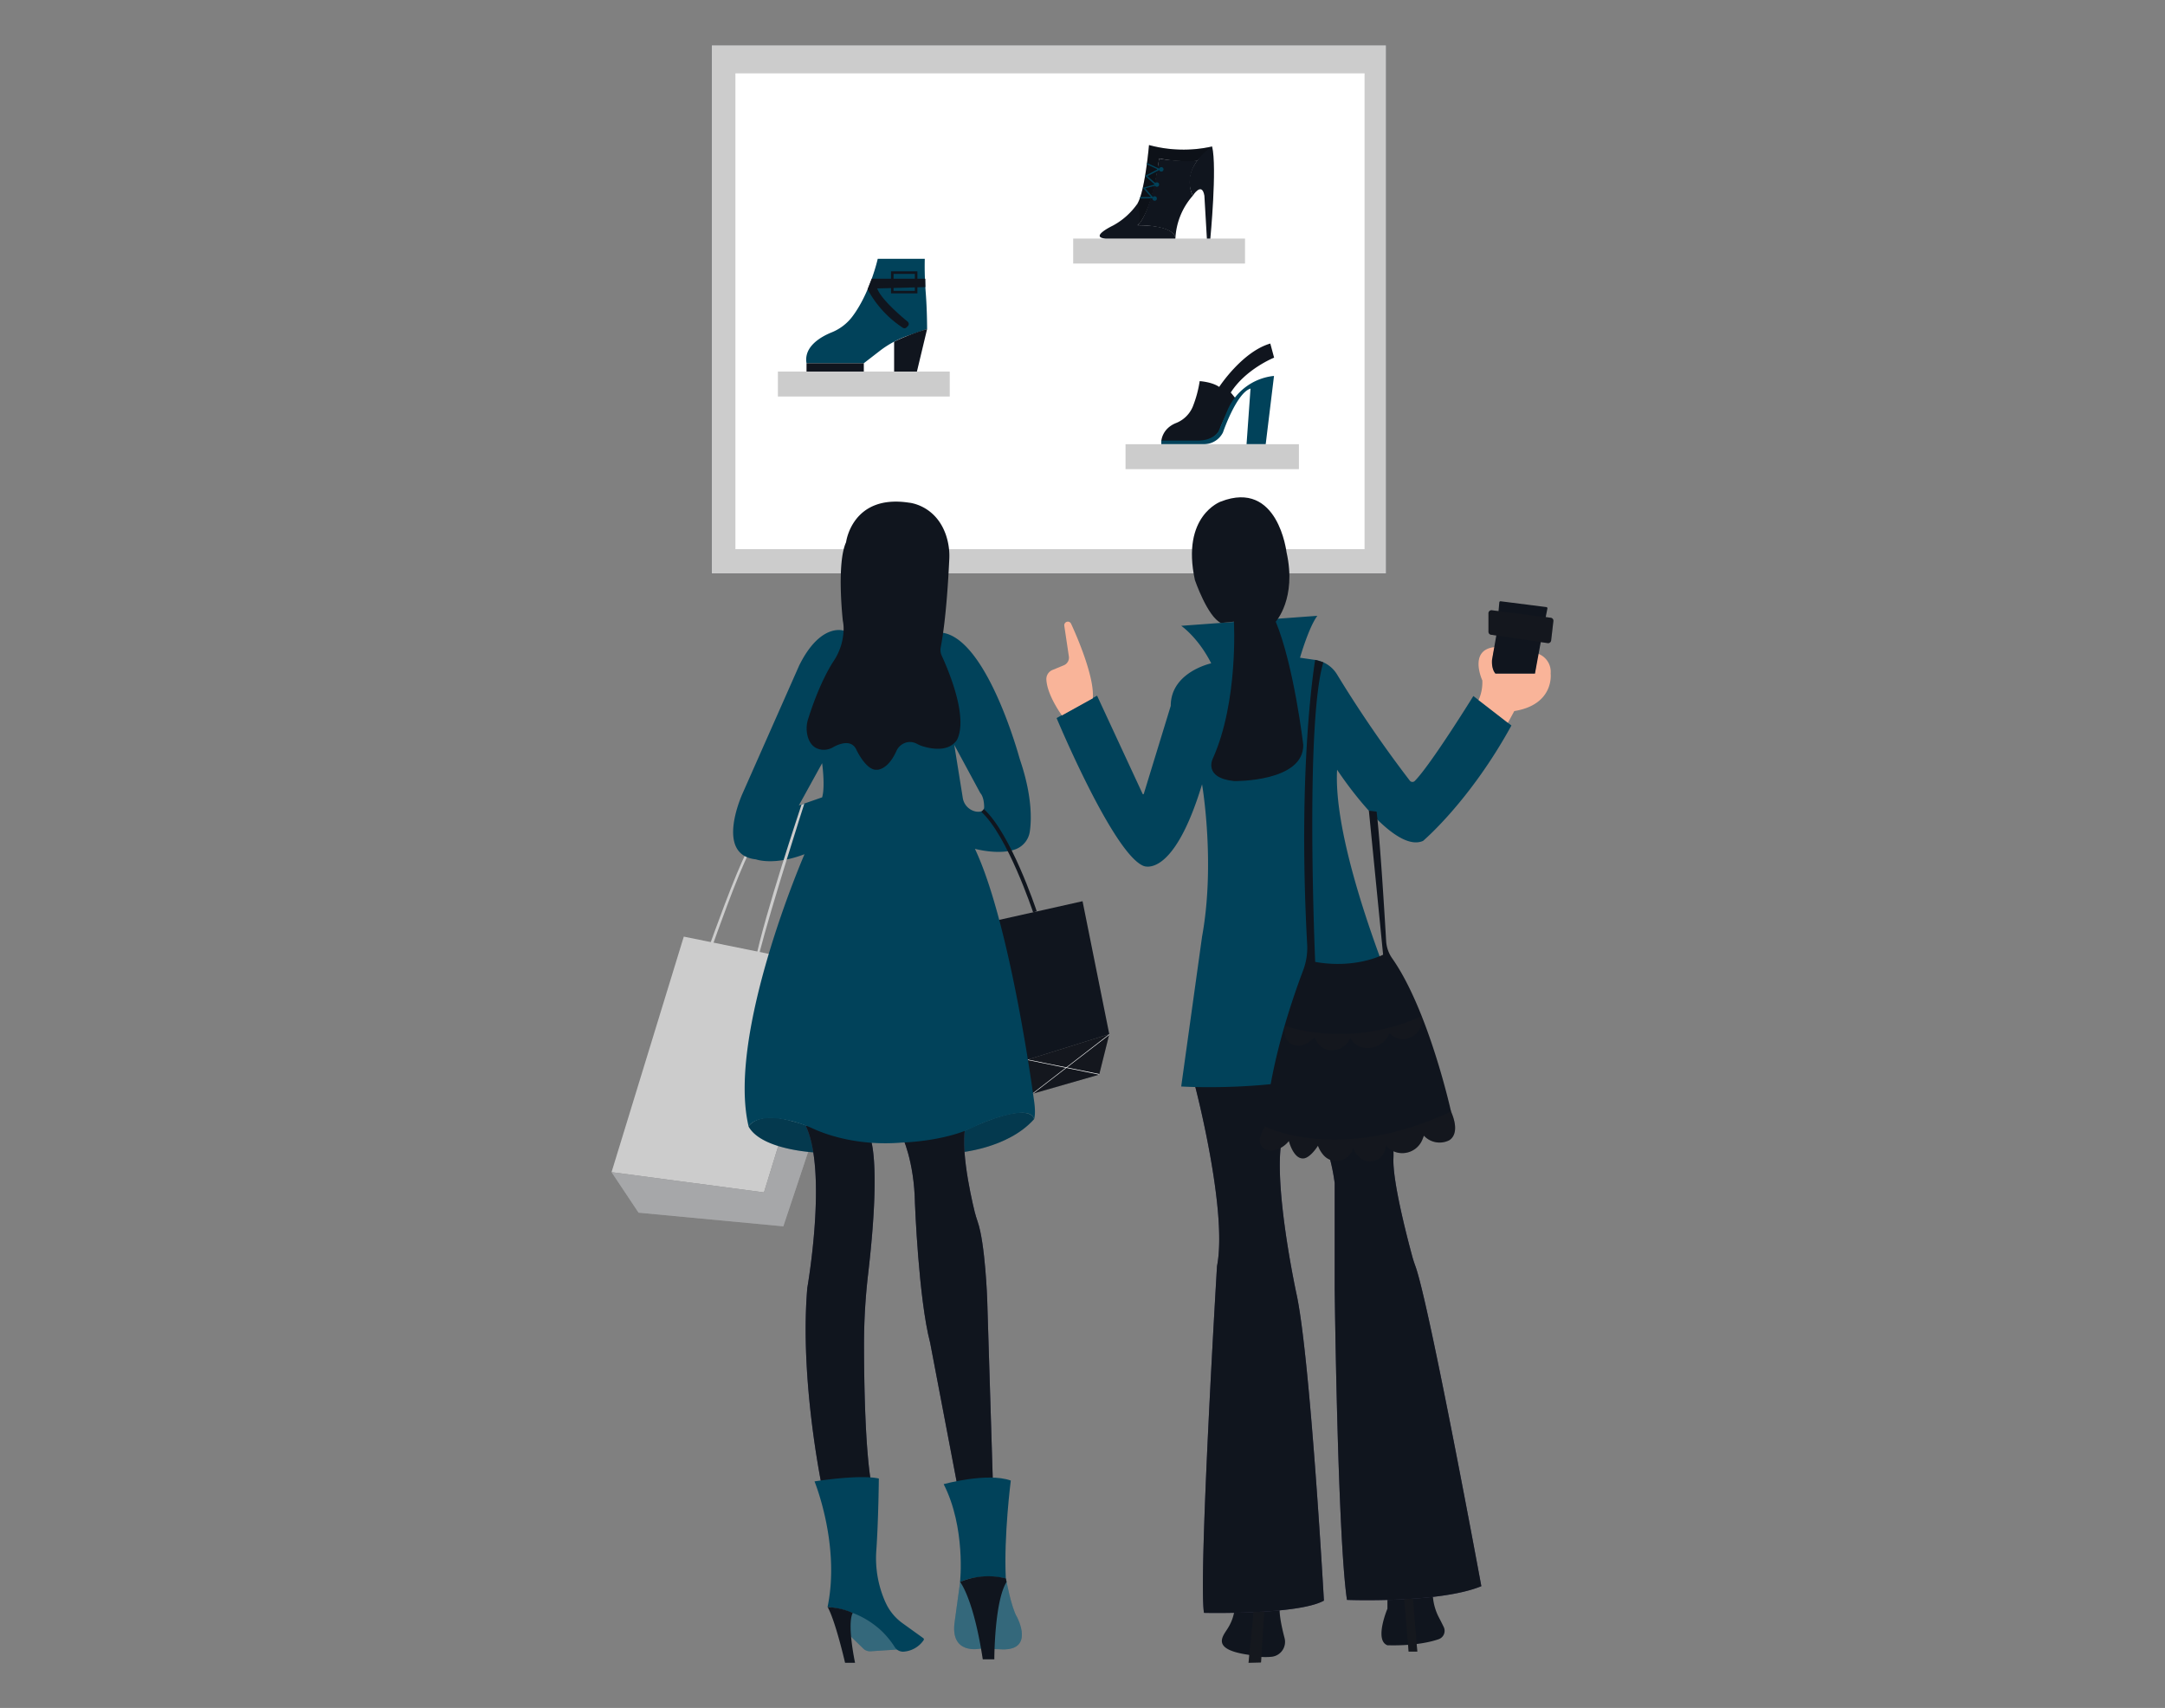 <svg id="f59ffd12-96fe-47eb-8bc8-7bad4482064b" data-name="Layer 1" xmlns="http://www.w3.org/2000/svg" width="865.76" height="682.89" viewBox="0 0 865.76 682.89"><rect x="0" y="0" width="865.76" height="682.89" fill="#808080" stroke="none"/><path d="M493.86,642.29a23,23,0,0,1-.46,2.93,18.71,18.71,0,0,1-2.45,5.87c-1.95,3.16-6.91,8.38,8.4,10.56a25.46,25.46,0,0,0,9.32.76,6,6,0,0,0,5-7.51c-1.22-4.63-2.69-11.48-1.59-14Z" fill="#10151e"/><path d="M554.82,637.62v5.59s-5.37,12.65,0,14.62h.07c.69,0,12,.49,20.43-2.43a3.54,3.54,0,0,0,2-4.9c-.56-1.15-1.22-2.48-1.89-3.74a21.86,21.86,0,0,1-2.5-10.11h0Z" fill="#10151e"/><path d="M478,434.62s13,49.65,8.67,71.6c0,0-7.51,125-5.2,138.65,0,0,37.55.89,47.95-4.89,0,0-5.49-97.93-11-122.78,0,0-14.74-67.87-.29-69.76,0,0,11.84-2.17,15.6,25.56v42.18s1.15,99.09,4.91,124.51c0,0,37,1.45,53.73-5.49,0,0-20.72-112.25-26.32-127.83-.51-1.42-1-2.84-1.37-4.29-2.17-8-7.84-29.93-7.46-39a43.45,43.45,0,0,0-.32-7l-4.17-34.23S537.18,433.61,478,434.62Z" fill="#3f3d56"/><path d="M478,434.62s13,49.65,8.67,71.6c0,0-7.51,125-5.2,138.65,0,0,37.55.89,47.95-4.89,0,0-5.49-97.93-11-122.78,0,0-14.74-67.87-.29-69.76,0,0,11.84-2.17,15.6,25.56v42.18s1.15,99.09,4.91,124.51c0,0,37,1.45,53.73-5.49,0,0-20.72-112.25-26.32-127.83-.51-1.42-1-2.84-1.37-4.29-2.17-8-7.84-29.93-7.46-39a43.45,43.45,0,0,0-.32-7l-4.17-34.23S537.18,433.61,478,434.62Z" fill="#10151e"/><path d="M506.2,450s-5,6.49-.62,9.3a5.26,5.26,0,0,0,3.95.67,10.79,10.79,0,0,0,5.87-3.76s1.87,7.37,5.89,6.94c0,0,2.3.19,5.75-5.06a11.79,11.79,0,0,0,2.26,3.8,6.89,6.89,0,0,0,11.72-2.5c0-.14.08-.28.11-.43a8.1,8.1,0,0,0,3.75,4.7,6.36,6.36,0,0,0,8-1.78,6.47,6.47,0,0,0,1.3-3.93,7.45,7.45,0,0,0,1.77,1.65,8.67,8.67,0,0,0,12.86-4c.19-.46.39-1,.6-1.52a8.54,8.54,0,0,0,9.77,2s5.46-2,.86-12.14C580.06,443.89,540.69,464.35,506.2,450Z" fill="#10151e"/><path d="M506.2,450s-5,6.49-.62,9.3a5.26,5.26,0,0,0,3.95.67,10.79,10.79,0,0,0,5.87-3.76s1.87,7.37,5.89,6.94c0,0,2.3.19,5.75-5.06a11.79,11.79,0,0,0,2.26,3.8,6.89,6.89,0,0,0,11.72-2.5c0-.14.08-.28.11-.43a8.1,8.1,0,0,0,3.75,4.7,6.36,6.36,0,0,0,8-1.78,6.47,6.47,0,0,0,1.3-3.93,7.45,7.45,0,0,0,1.77,1.65,8.67,8.67,0,0,0,12.86-4c.19-.46.39-1,.6-1.52a8.54,8.54,0,0,0,9.77,2s5.46-2,.86-12.14C580.06,443.89,540.69,464.35,506.2,450Z" fill="#231f20" opacity="0.2"/><path d="M285.22,377.24l-1.1-.27c.11-.28,10.15-28.44,14.53-36.42l.88.49C295.19,349,285.32,377,285.22,377.24Z" fill="#ccc"/><polygon points="273.44 374.49 244.55 468.67 305.5 476.76 333.24 386.62 273.44 374.49" fill="#ccc"/><polygon points="255.35 484.87 244.55 468.67 305.5 476.76 333.24 386.62 345.87 392.54 313.25 490.33 255.35 484.87" fill="#ccc"/><polygon points="255.35 484.87 244.55 468.67 305.5 476.76 333.24 386.62 345.87 392.54 313.25 490.33 255.35 484.87" fill="#10151e" opacity="0.2"/><polygon points="396.79 368.42 432.9 360.33 443.59 413.49 407.48 424.76 396.79 368.42" fill="#10151e"/><polygon points="408.35 438.62 439.55 429.67 443.59 413.49 407.48 424.76 408.35 438.62" fill="#10151e"/><polygon points="408.35 438.62 439.55 429.67 443.59 413.49 407.48 424.76 408.35 438.62" fill="#231f20" opacity="0.2"/><path d="M340.38,654.46l4.93,4.77a3.81,3.81,0,0,0,2.89,1l12.08-.8L341.9,641.75l-4,2.76,1.16,7.36A4.61,4.61,0,0,0,340.38,654.46Z" fill="#01425a"/><path d="M340.38,654.46l4.93,4.77a3.81,3.81,0,0,0,2.89,1l12.08-.8L341.9,641.75l-4,2.76,1.16,7.36A4.61,4.61,0,0,0,340.38,654.46Z" fill="#fff" opacity="0.2"/><path d="M391.94,659.19s-12.27,2.67-10.14-11l2.14-15.65s7.47-3.91,18.31-1.42c0,0,2.14,11.73,4.45,15.47,0,0,7.55,14-7.11,12.83Z" fill="#01425a"/><path d="M391.94,659.19s-12.27,2.67-10.14-11l2.14-15.65s7.47-3.91,18.31-1.42c0,0,2.14,11.73,4.45,15.47,0,0,7.55,14-7.11,12.83Z" fill="#fff" opacity="0.2"/><path d="M327.17,460.87s-22.44-.73-27.83-10.48c0,0,3.69-6.34,17.4-2.1a46.45,46.45,0,0,1,10.43,3.87Z" fill="#01425a"/><path d="M327.17,460.87s-22.44-.73-27.83-10.48c0,0,3.69-6.34,17.4-2.1a46.45,46.45,0,0,1,10.43,3.87Z" fill="#10151e" opacity="0.2"/><path d="M383.14,460.87s19.72-1.45,30.34-13.36c0,0-.38-8.51-28.79,5.06Z" fill="#01425a"/><path d="M383.14,460.87s19.72-1.45,30.34-13.36c0,0-.38-8.51-28.79,5.06Z" fill="#10151e" opacity="0.2"/><path d="M328.9,595.49s-9.24-43.33-6.06-80.6c0,0,8.2-46.52-.67-64.86l25.51,4.13s5,7.88-.54,55.32a242.81,242.81,0,0,0-1.63,28.14c0,16,.51,42.76,3,56.14Z" fill="#3f3d56"/><path d="M328.9,595.49s-9.24-43.33-6.06-80.6c0,0,8.2-46.52-.67-64.86l25.51,4.13s5,7.88-.54,55.32a242.81,242.81,0,0,0-1.63,28.14c0,16,.51,42.76,3,56.14Z" fill="#10151e"/><path d="M360.68,454.16s4.91,9.89,5.2,26.93c0,0,1.44,38.13,6.07,55.76l11.19,58.64,13.94-1.44-2.31-74.54s-.78-22.25-3.8-31c-.45-1.32-.87-2.65-1.21-4-1.84-7.54-6.58-29.12-2.79-37.06Z" fill="#3f3d56"/><path d="M360.68,454.16s4.91,9.89,5.2,26.93c0,0,1.44,38.13,6.07,55.76l11.19,58.64,13.94-1.44-2.31-74.54s-.78-22.25-3.8-31c-.45-1.32-.87-2.65-1.21-4-1.84-7.54-6.58-29.12-2.79-37.06Z" fill="#10151e"/><rect x="284.56" y="18.07" width="269.75" height="211.25" fill="#10151e"/><rect x="284.56" y="18.07" width="269.75" height="211.25" fill="#ccc"/><rect x="294.08" y="29.33" width="251.59" height="190.24" fill="#fff"/><path d="M413.48,439.92s-9.32-70.42-23.62-100.53c0,0,9.87,2.68,16.45.09a8.94,8.94,0,0,0,5.5-7c.62-4.13,1.09-13.54-3.61-27.76-.25-.76-.49-1.52-.71-2.28-2-7.05-14.58-48.49-31.5-49.55,0,0-38.57.29-38.7-.75,0,0-9.12-3.24-17.65,13.82L297,317.12s-11.47,24.72,5.3,26.48c0,0,7.06,2.65,19.41-2.06,0,0-31.18,71.78-22.35,108.85,0,0,3.18-6.21,18.89-1.69a49.52,49.52,0,0,1,7,2.61c4.63,2.13,17.61,7.06,35.62,5.51,0,0,16.43-.39,28.1-6,2-.95,4-1.86,6.06-2.62,6.28-2.31,17.41-5.64,18.5-.69C413.48,447.51,414.34,445.56,413.48,439.92ZM328.76,318.8l-9.32,3.25,9.32-16.9S330.06,314.47,328.76,318.8ZM385,319l-3.4-21.17L392,317.07c1.3,1.45,1.54,4.06,1.55,5.63a1.77,1.77,0,0,1-1.44,1.78,5.28,5.28,0,0,1-1.86,0A6.58,6.58,0,0,1,385,319Z" fill="#01425a"/><path d="M382.64,295.91c-3.41,4.94-10.48,3.46-13.68,2.46a13.81,13.81,0,0,1-2.37-1,5.79,5.79,0,0,0-3.65-.62,6.07,6.07,0,0,0-4.48,3.53c-3.59,8-8,7.5-8,7.5-4.18.17-8-8-8-8-2-4.39-7-2.32-9.33-1a7.45,7.45,0,0,1-4.25,1c-3.63-.32-5.21-2.88-5.89-5.35a12.31,12.31,0,0,1,.19-7c1.43-4.57,5.16-15.45,10.25-23.22a23.62,23.62,0,0,0,3.9-12,15.84,15.84,0,0,0-.29-4s-2.6-23,1.3-31.42c0,0,2.38-19.28,25.13-15.81,0,0,10.51.79,14.74,12.75a26,26,0,0,1,1.39,9.94c-.31,6.84-1.26,24-3.41,35.11a5.6,5.6,0,0,0,.41,3.4C379.18,267.8,387.34,286.81,382.64,295.91Z" fill="#10151e"/><path d="M413.14,364.8c-.1-.31-10.22-30.61-20.68-40.16l1-1.12c10.76,9.81,20.68,39.54,21.1,40.8Z" fill="#10151e"/><path d="M361.72,660.35a10.65,10.65,0,0,0,7.65-4.59.58.58,0,0,0-.15-.77l-8.34-6a20.65,20.65,0,0,1-6.63-8c0-.07-.07-.14-.1-.2a43,43,0,0,1-3.71-21c.85-12.2,1-28.63,1-28.63-7.8-1.74-25.72,1.15-25.72,1.15s10.4,25.43,5.2,50.27c0,0,17.11.54,26.9,16A3.94,3.94,0,0,0,361.72,660.35Z" fill="#01425a"/><path d="M341,644.89c-2.37,4.62.93,19.94.93,19.94h-4s-3.76-16.47-6.94-22.25A27,27,0,0,1,341,644.89Z" fill="#10151e"/><path d="M377.36,593.4s17.43-4.8,26.85-1.43c0,0-2.84,22.06-2,39.13,0,0-10.13-2.31-18.31,1.42C383.94,632.52,386.25,610.82,377.36,593.4Z" fill="#01425a"/><path d="M393,663.46h4.62s0-23.12,4.9-30.94l-.28-1.42a29,29,0,0,0-18.31,1.42S389.27,638.92,393,663.46Z" fill="#10151e"/><path d="M480.69,313.6s5.4,31.41,0,60.89l-8.34,59.92s66.76,4.31,91.8-20.92c0,0-31.42-70.37-29.46-105.73,0,0,22.09,33.86,34.37,28.46,0,0,18.65-15.71,35.34-46.14l-15.22-11.79s-17,27.45-23.42,33.95a1.32,1.32,0,0,1-2-.12,484,484,0,0,1-29.1-42.47,12.32,12.32,0,0,0-8.73-5.79l-6.07-.88s3.47-12.14,6.93-16.76l-54.44,4s6.78,4.63,12,15c0,0-16.18,3.46-16.18,17l-10.78,35.18a.26.26,0,0,1-.48,0l-18.21-39.25-16.18,8.95S445,341,457.17,346.18C457.17,346.18,469,352.1,480.69,313.6Z" fill="#01425a"/><path d="M525.93,384.6s-4.16-95.12,3.26-119.78l-3.26-1s-7.15,41.21-3.21,113.74a25.5,25.5,0,0,1-1.62,10.45C517,398.86,507.56,425.8,506,450.47c0,0,29.47,15,74.25-6.07,0,0-8.92-40.42-23.52-61.21a13.36,13.36,0,0,1-2.42-6.83c-.62-10.64-2.41-40.11-3.82-51.85l-3.09-.37,5.69,57.57S542.11,387.49,525.93,384.6Z" fill="#10151e"/><path d="M556.8,414.1a5.94,5.94,0,0,1-1.12-1,9.57,9.57,0,0,1-9.88,5.9,7.49,7.49,0,0,1-5.86-3.93,7.8,7.8,0,0,1-7.51,4.85c-5.06.09-6.65-5.14-6.65-5.14-4.19,4-7.08,3.32-7.08,3.32-6.35-.72-5-8-5-8s25.33,9.58,54.82-3.86a10.45,10.45,0,0,1,.11,1C569,413.62,562,417.76,556.8,414.1Z" fill="#231f20" opacity="0.2"/><polygon points="499.28 664.83 504.26 664.7 505.58 644.37 501.26 644.6 499.28 664.83" fill="#10151e"/><polygon points="499.28 664.83 504.26 664.7 505.58 644.37 501.26 644.6 499.28 664.83" fill="#231f20" opacity="0.3"/><polygon points="566.76 660.35 563.29 660.35 561.54 639.43 565.03 639.22 566.76 660.35" fill="#10151e"/><polygon points="566.76 660.35 563.29 660.35 561.54 639.43 565.03 639.22 566.76 660.35" fill="#231f20" opacity="0.3"/><path d="M424.66,286.05s-5.89-7.91-6.23-14.34a3.94,3.94,0,0,1,2.43-3.83l4.56-1.88a3.32,3.32,0,0,0,2-3.59L425.6,250.2a1.43,1.43,0,0,1,1.17-1.62h0a1.4,1.4,0,0,1,1.54.81c2,4.27,9.47,21.23,8.68,29.83Z" fill="#f9b499"/><path d="M591.26,279.9a17,17,0,0,0,1.5-7.85s-5.67-12.27,5-13.33c0,0-2.4,7.68.23,10.59h15.79l1.23-7.95a7.71,7.71,0,0,1,5.08,7.95s1.6,12.39-14.55,15L603,289Z" fill="#f9b499"/><path d="M598.37,254l-1.73,9.87s-.37,3.41,1.38,5.45h15.79L616.09,257l2.7-13.68a.49.49,0,0,0-.42-.59l-18.26-2.32a.48.48,0,0,0-.55.44Z" fill="#10151e"/><path d="M595.22,245.19v7.4a1.22,1.22,0,0,0,1,1.2l22.68,3.35a1.22,1.22,0,0,0,1.38-1.06l.9-7.74a1.2,1.2,0,0,0-1.05-1.34l-23.58-3A1.21,1.21,0,0,0,595.22,245.19Z" fill="#10151e"/><path d="M595.22,245.19v7.4a1.22,1.22,0,0,0,1,1.2l22.68,3.35a1.22,1.22,0,0,0,1.38-1.06l.9-7.74a1.2,1.2,0,0,0-1.05-1.34l-23.58-3A1.21,1.21,0,0,0,595.22,245.19Z" fill="#231f20" opacity="0.2"/><rect x="311.07" y="148.56" width="68.72" height="9.98" fill="#ccc"/><rect x="429.15" y="95.39" width="68.72" height="9.98" fill="#ccc"/><path d="M322.52,145.23h22.91l6.27-4.85a39.81,39.81,0,0,1,11.37-6.16l7.67-2.66s0-7.55-.53-14.29c-.35-4.46-.5-8.94-.41-13.41v-.38H351s-3.08,13.85-10.3,23.28a19.47,19.47,0,0,1-8.11,6.12C328.26,134.64,321.36,138.55,322.52,145.23Z" fill="#01425a"/><rect x="322.52" y="145.23" width="22.91" height="3.33" fill="#10151e"/><path d="M357.55,136.62v11.94h9.12l4.07-17a84.35,84.35,0,0,0-8.54,3Q359.74,135.55,357.55,136.62Z" fill="#10151e"/><path d="M362.54,130.89l.51-.5a1.22,1.22,0,0,0-.09-1.79c-2.86-2.34-10.74-9.1-12.18-13.29l19.25-.52v-3.35H348.58l-1.65,4.22a42.37,42.37,0,0,0,14.13,15.41A1.18,1.18,0,0,0,362.54,130.89Z" fill="#10151e"/><path d="M366.86,117.3H356.31v-8.81h10.55Zm-9.54-1h8.52V109.5h-8.52Z" fill="#10151e"/><path d="M454.86,81.41A28.25,28.25,0,0,1,445,90.22s-9.54,4.56-2.89,5.17H470s.82-5.32-15.12-5.32C454.91,90.07,458.62,87.18,454.86,81.41Z" fill="#10151e"/><path d="M463.51,63.35s-2.92,21.41-8.6,26.72c0,0,14.68-.2,15.12,5.32A27.75,27.75,0,0,1,477,78.23s-3.61-6.5,1.73-13.87C478.69,64.36,468.41,64.51,463.51,63.35Z" fill="#10151e"/><path d="M459.48,58s-1.59,18.34-4.62,23.4c0,0,1.54,4.75.54,8.16,0,0,5.45-4.91,8.11-26.22a57,57,0,0,0,15.18,1l6.07-5.78A52.64,52.64,0,0,1,459.48,58Z" fill="#10151e"/><path d="M459.48,58s-1.59,18.34-4.62,23.4c0,0,1.54,4.75.54,8.16,0,0,5.45-4.91,8.11-26.22a57,57,0,0,0,15.18,1l6.07-5.78A52.64,52.64,0,0,1,459.48,58Z" opacity="0.2"/><path d="M477,78.23s3.61-5.78,4.62,0l1,17.16H484s2.74-28.43.72-36.81C484.76,58.58,471.47,66.82,477,78.23Z" fill="#10151e"/><circle cx="464.4" cy="67.71" r="0.89" fill="#01425a"/><circle cx="462.63" cy="73.79" r="0.89" fill="#01425a"/><circle cx="461.74" cy="79.37" r="0.89" fill="#01425a"/><polygon points="461.45 79.28 455.78 79.37 455.99 78.77 460.25 78.77 457.06 75.09 461.74 73.76 457.9 70.31 462.92 67.7 458.61 65.69 458.68 65.17 464.11 67.71 458.87 70.42 462.88 74.02 457.95 75.28 461.45 79.28" fill="#01425a"/><path d="M464.39,176.51s.12-5.1,6-7.41a12,12,0,0,0,6.61-6.56,46.35,46.35,0,0,0,2.74-10.15s4.92.29,7.8,2.31c0,0,9.18-14.09,20.44-17.34l1.52,5.64s-11.27,4.48-17.33,13.94l1.82,2.23s-4.93,8.61-6,12.15a5,5,0,0,1-.72,1.51c-1,1.38-3.4,3.78-8.25,3.68Z" fill="#10151e"/><path d="M500.07,155.36l-1.59,22.25h7.66l3.32-27.3-.69.07A22.73,22.73,0,0,0,490.87,164l-3.64,8.48s-1.89,3.68-8.25,3.68H464.39v1.45h17A8.56,8.56,0,0,0,489,173l.06-.13S494.44,157.1,500.07,155.36Z" fill="#01425a"/><rect x="450.09" y="177.61" width="69.33" height="9.97" fill="#ccc"/><path d="M488.23,200.52s-16,5.62-10.4,31.4c0,0,5,14.61,10.4,17.16l5.2-.52s1.83,31.89-8.4,54.64c0,0-4.13,7.8,8.52,9.1,0,0,27.83.44,27.61-14.51,0,0-3.68-31.52-11-49.23,0,0,8.45-9.27,4.33-27.69C514.44,220.87,511.19,191.65,488.23,200.52Z" fill="#10151e"/><path d="M303.69,381l-1.82,3.82c3.89-19.27,18.59-62.81,18.65-63.09l1.11-.39C321.57,321.57,308.53,362.15,303.69,381Z" fill="#ccc"/><polygon points="413.11 437.26 413.08 437.05 443.59 413.49 443.51 413.81 413.11 437.26" fill="#fff"/><polygon points="439.55 429.67 411.07 423.86 411.04 423.65 439.61 429.43 439.55 429.67" fill="#fff"/></svg>